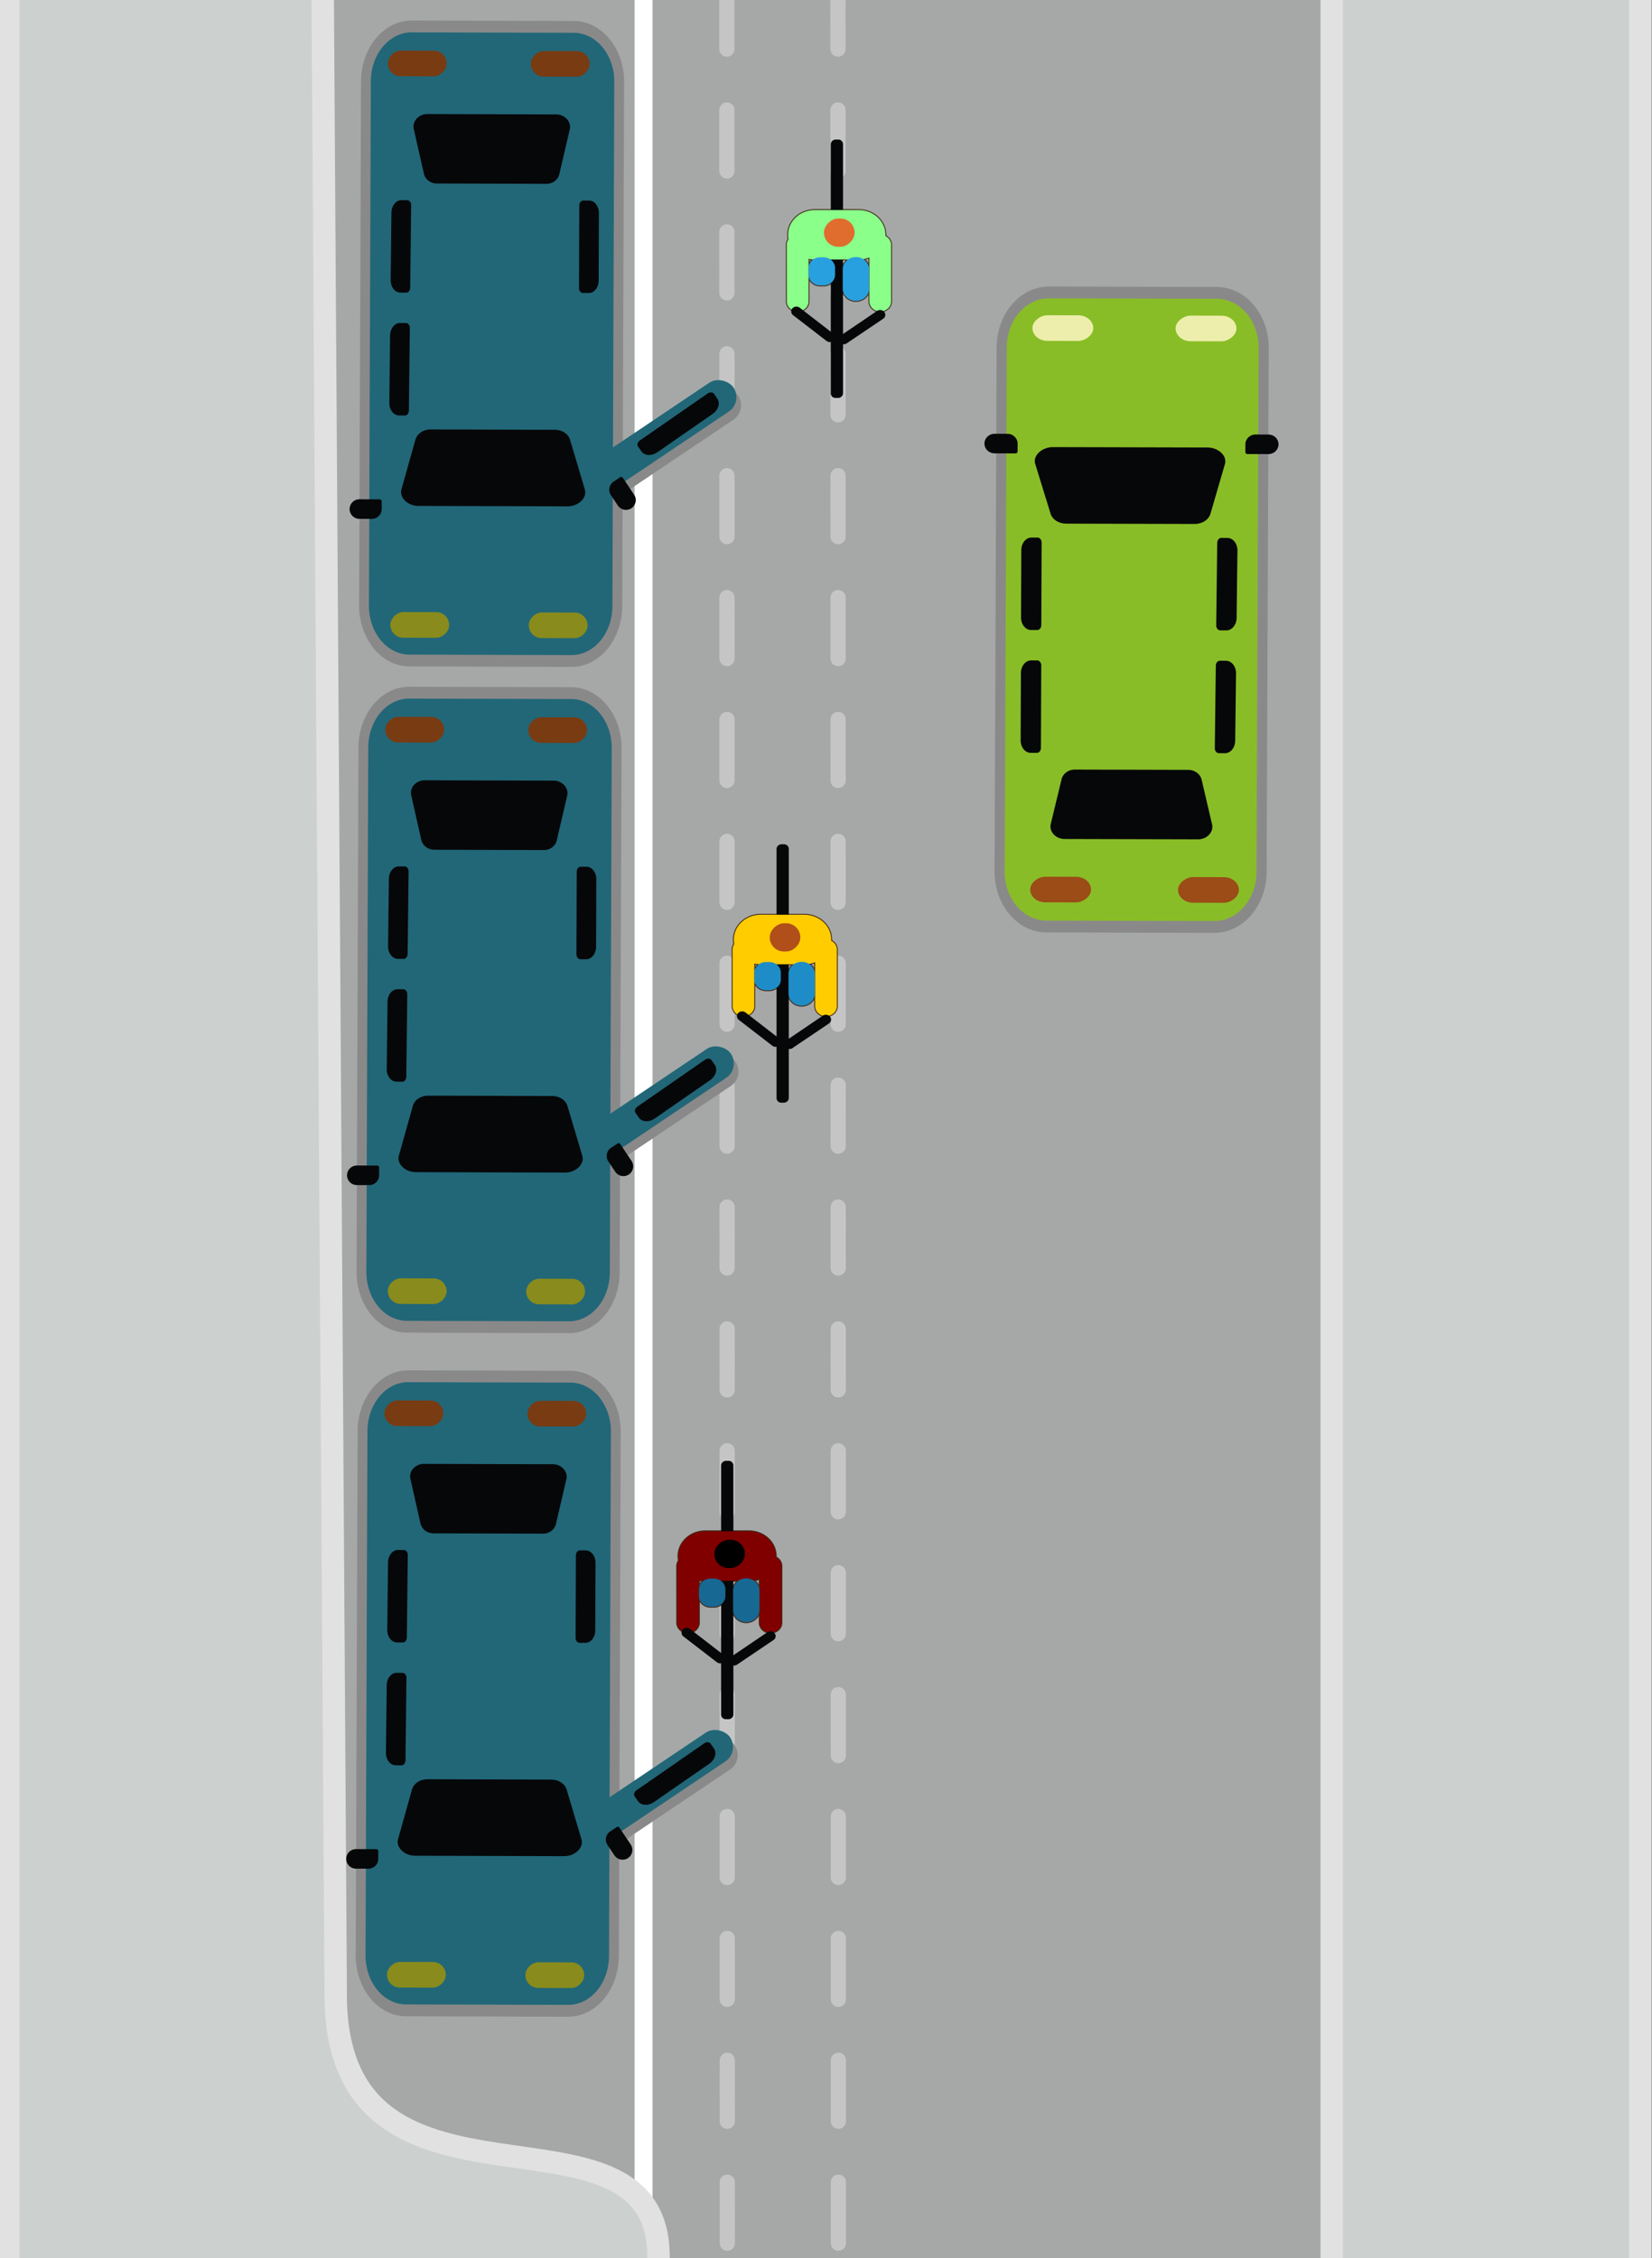 <svg width="1151.252" height="1573.231" xmlns="http://www.w3.org/2000/svg"><rect width="100%" height="100%" fill="#808080" stroke="none"/><rect width="1073.18" height="2639.111" x="41.779" y="-483.101" ry="2.829" fill="#a5a8a7"/><path d="M442.235-13.245h12.5v1572.142h-12.5z" fill="#fff"/><path d="m506.53-8.265.42 2128.01" fill="#3b3b3b" stroke="#c5c5c5" stroke-width="10.615" stroke-linecap="round" stroke-linejoin="round" stroke-dasharray="42.459,42.459"/><rect width="134.825" height="24.264" x="-387.608" y="1282.805" ry="12.132" transform="rotate(-33.88)" fill="#8a8989"/><rect x="-432.778" y="-1399.748" width="176.51" height="441.753" rx="31.759" transform="rotate(-179.838) skewX(-.046)" fill="#216778"/><path d="M282.95 1396.415a28.337 34.146.31 0 1-28.212-34.226l1.328-365.21a28.337 34.146.31 0 1 28.46-34.067l113.007.32a28.323 34.13.31 0 1 28.2 34.227l-1.329 365.212a28.323 34.13.31 0 1-28.448 34.065l-113.004-.32m-.03 8.248 113.005.32a35.209 42.427.31 0 0 35.323-42.294l1.328-365.21a35.209 42.427.31 0 0-35.015-42.493l-113.003-.32a35.222 42.443.31 0 0-35.336 42.292l-1.328 365.211a35.222 42.443.31 0 0 35.026 42.494z" fill="#8a8989"/><path d="m293.04 1061.404-7.046-31.142c-1.199-5.354 3.432-10.45 9.428-10.434l89.925.255c5.982.017 10.59 5.17 9.353 10.487l-7.273 31.102c-.93 3.987-4.665 6.784-9.045 6.772l-76.291-.216c-4.393-.013-8.094-2.832-9.05-6.824zM263.627 1289.615l-.02 5.45c-.015 3.76-3.09 6.8-6.87 6.79l-8.639-.024c-3.78-.012-6.831-3.07-6.817-6.83.014-3.76 3.088-6.8 6.867-6.79l14.114.04c.757 0 1.368.613 1.366 1.365zM415.007 1088.871l-.17 46.9a6.845 8.76.28 0 1-6.875 8.74l-4.107-.013a2.738 3.504.28 0 1-2.725-3.51l.208-57.412a2.738 3.504.28 0 1 2.752-3.495l4.105.011a6.845 8.76.28 0 1 6.813 8.78zm-145.131 46.538.547-46.897a6.845 8.76.9 0 1 6.947-8.697l4.106.038a2.738 3.504.9 0 1 2.696 3.528l-.669 57.408a2.738 3.504.9 0 1-2.778 3.478l-4.107-.038a6.845 8.76.9 0 1-6.742-8.82zm-.932 85.578.548-46.897a6.845 8.76.9 0 1 6.947-8.697l4.107.038a2.738 3.504.9 0 1 2.696 3.528l-.668 57.408a2.738 3.504.9 0 1-2.78 3.48l-4.107-.038a6.845 8.76.9 0 1-6.743-8.822z" fill="#060709"/><rect x="974.84" y="-412.106" width="17.858" height="40.986" rx="8.922" transform="rotate(90.208) skewX(.046)" fill="#793b12"/><rect x="974.84" y="-312.49" width="17.858" height="40.986" rx="8.922" transform="rotate(90.208) skewX(.046)" fill="#793b12"/><rect x="1365.989" y="-412.121" width="17.858" height="40.986" rx="8.922" transform="rotate(90.208) skewX(.046)" fill="#898b1c"/><rect x="1365.989" y="-315.653" width="17.858" height="40.986" rx="8.922" transform="rotate(90.208) skewX(.046)" fill="#898b1c"/><path d="M5.734-630.609h215.078l13.164 2024.69c4.067 167.766 223.898 57.758 224.925 177.29 3.626 421.88.445 1297.633.445 1297.633l-453.612-2.262zM928.038-525.23h215.078v3497.35H928.038Z" fill="#ccd0ce" stroke="#e1e1e1" stroke-width="15.631" stroke-linecap="round" stroke-linejoin="round" stroke-miterlimit="10"/><rect width="134.825" height="24.264" x="-387.145" y="1276.301" ry="12.132" transform="rotate(-33.88)" fill="#216778"/><path d="m494.264 1228.746-38.55 26.712a6.845 8.76 55.354 0 1-11.102-.633l-2.342-3.374a2.738 3.504 55.354 0 1 1.32-4.245l47.188-32.698a2.738 3.504 55.354 0 1 4.443.254l2.34 3.374a6.845 8.76 55.354 0 1-3.298 10.611zM437.655 1294.451c-3.128 2.089-7.367 1.236-9.47-1.907l-4.803-7.18c-2.1-3.143-1.268-7.383 1.86-9.471l4.532-3.026a1.367 1.367 0 0 1 1.894.382l7.846 11.731c2.1 3.143 1.269 7.383-1.86 9.472z" fill="#060709"/><path d="m583.968-8.265.42 2128.01" fill="#3b3b3b" stroke="#c5c5c5" stroke-width="10.615" stroke-linecap="round" stroke-linejoin="round" stroke-dasharray="42.459,42.459"/><g transform="rotate(180 1021.243 845.737)"><path d="M1531.955 990.245a7.587 7.003 0 0 0-15.16 0v29.966a19.257 17.777 0 0 0-4.48-.513h-30.4a18.504 17.081 0 0 0-7.48 1.44v-30.893a7.587 7.003 0 0 0-15.16 0v39.727a7.56 6.979 0 0 0 3.964 6.1v.854a18.702 17.265 0 0 0 18.716 17.265h30.4a18.702 17.265 0 0 0 18.714-17.265 19.39 17.899 0 0 0-.317-3.16 7.56 6.979 0 0 0 1.243-3.843z" fill="none" stroke="#432918" stroke-width="1.27" stroke-miterlimit="10"/><path d="M1483.871 990.83a9.252 8.54 0 0 0-9.252 8.468v13.946a9.186 8.48 0 0 0 18.359 0v-13.946a9.173 8.468 0 0 0-9.107-8.467zm24.835 10.786h-2.3a8.062 7.443 0 0 0-8.062 7.443v4.758a8.062 7.443 0 0 0 8.062 7.43h2.3a8.05 7.43 0 0 0 8.05-7.43v-4.758a8.062 7.443 0 0 0-8.05-7.443z" fill="none" stroke="#432918" stroke-width="1.27" stroke-miterlimit="10"/><rect x="-1103.279" y="1492.793" width="180" height="8.525" rx="3.172" transform="rotate(-90)" fill="#060709"/><path d="M1531.955 990.245a7.587 7.003 0 0 0-15.16 0v29.966a19.257 17.777 0 0 0-4.48-.513h-30.4a18.504 17.081 0 0 0-7.48 1.44v-30.893a7.587 7.003 0 0 0-15.16 0v39.727a7.56 6.979 0 0 0 3.964 6.1v.854a18.702 17.265 0 0 0 18.716 17.265h30.4a18.702 17.265 0 0 0 18.714-17.265 19.39 17.899 0 0 0-.317-3.16 7.56 6.979 0 0 0 1.243-3.843z" fill="#fc0"/><path d="M1483.871 990.83a9.252 8.54 0 0 0-9.252 8.468v13.946a9.186 8.48 0 0 0 18.359 0v-13.946a9.173 8.468 0 0 0-9.107-8.467zm24.835 10.786h-2.3a8.062 7.443 0 0 0-8.062 7.443v4.758a8.062 7.443 0 0 0 8.062 7.43h2.3a8.05 7.43 0 0 0 8.05-7.43v-4.758a8.062 7.443 0 0 0-8.05-7.443z" fill="#1e8dc7"/><rect x="-1048.261" y="1484.744" width="19.68" height="21.319" rx="9.834" transform="rotate(-90)" fill="#b04f1a"/><path d="m1490.202 961.316-25.496 17.204a3.635 3.355 0 0 0 4.283 5.417l25.43-17.216a3.627 3.348 0 1 0-4.283-5.405zm37.47 19.68-23.275-17.935a3.621 3.343 0 1 0-4.639 5.124l23.196 17.924a3.622 3.343 0 0 0 4.653-5.125z" fill="#060709"/></g><g transform="translate(-537.263 -250.649)"><path d="M1085.588 460.91a7.587 7.003 0 0 0 15.16 0v-29.966a19.257 17.777 0 0 0 4.48.513h30.4a18.504 17.081 0 0 0 7.48-1.44v30.893a7.587 7.003 0 0 0 15.16 0v-39.727a7.56 6.979 0 0 0-3.964-6.1v-.854a18.702 17.265 0 0 0-18.716-17.265h-30.4a18.702 17.265 0 0 0-18.714 17.265 19.39 17.899 0 0 0 .317 3.16 7.56 6.979 0 0 0-1.243 3.843z" fill="none" stroke="#432918" stroke-width="1.27" stroke-miterlimit="10"/><path d="M1133.672 460.325a9.252 8.54 0 0 0 9.252-8.468v-13.946a9.186 8.48 0 0 0-18.359 0v13.946a9.173 8.468 0 0 0 9.107 8.467zm-24.835-10.786h2.3a8.062 7.443 0 0 0 8.062-7.443v-4.758a8.062 7.443 0 0 0-8.062-7.43h-2.3a8.05 7.43 0 0 0-8.05 7.43v4.758a8.062 7.443 0 0 0 8.05 7.443z" fill="none" stroke="#432918" stroke-width="1.27" stroke-miterlimit="10"/><rect x="347.876" y="-1124.751" width="180" height="8.525" rx="3.172" transform="rotate(90)" fill="#060709"/><path d="M1085.588 460.91a7.587 7.003 0 0 0 15.16 0v-29.966a19.257 17.777 0 0 0 4.48.513h30.4a18.504 17.081 0 0 0 7.48-1.44v30.893a7.587 7.003 0 0 0 15.16 0v-39.727a7.56 6.979 0 0 0-3.964-6.1v-.854a18.702 17.265 0 0 0-18.716-17.265h-30.4a18.702 17.265 0 0 0-18.714 17.265 19.39 17.899 0 0 0 .317 3.16 7.56 6.979 0 0 0-1.243 3.843z" fill="#8aff8a"/><path d="M1133.672 460.325a9.252 8.54 0 0 0 9.252-8.468v-13.946a9.186 8.48 0 0 0-18.359 0v13.946a9.173 8.468 0 0 0 9.107 8.467zm-24.835-10.786h2.3a8.062 7.443 0 0 0 8.062-7.443v-4.758a8.062 7.443 0 0 0-8.062-7.43h-2.3a8.05 7.43 0 0 0-8.05 7.43v4.758a8.062 7.443 0 0 0 8.05 7.443z" fill="#28a0df"/><rect x="402.894" y="-1132.799" width="19.68" height="21.319" rx="9.834" transform="rotate(90)" fill="#e06c2d"/><path d="m1127.341 489.839 25.496-17.204a3.635 3.355 0 0 0-4.283-5.417l-25.43 17.216a3.627 3.348 0 1 0 4.283 5.405zm-37.47-19.68 23.275 17.935a3.621 3.343 0 1 0 4.64-5.124l-23.197-17.924a3.622 3.343 0 0 0-4.653 5.125z" fill="#060709"/></g><g transform="translate(-457.686 95.974)"><path d="M929.587 1034.77a7.587 7.003 0 0 0 15.16 0v-29.966a19.257 17.777 0 0 0 4.48.513h30.4a18.504 17.081 0 0 0 7.48-1.44v30.893a7.587 7.003 0 0 0 15.16 0v-39.727a7.56 6.979 0 0 0-3.964-6.1v-.854a18.702 17.265 0 0 0-18.716-17.265h-30.4a18.702 17.265 0 0 0-18.714 17.265 19.39 17.899 0 0 0 .317 3.16 7.56 6.979 0 0 0-1.243 3.843z" fill="none" stroke="#432918" stroke-width="1.27" stroke-miterlimit="10"/><path d="M977.671 1034.185a9.252 8.54 0 0 0 9.252-8.468v-13.946a9.186 8.48 0 0 0-18.359 0v13.946a9.173 8.468 0 0 0 9.107 8.467zm-24.835-10.786h2.3a8.062 7.443 0 0 0 8.062-7.443v-4.758a8.062 7.443 0 0 0-8.062-7.43h-2.3a8.05 7.43 0 0 0-8.05 7.43v4.758a8.062 7.443 0 0 0 8.05 7.443z" fill="none" stroke="#432918" stroke-width="1.27" stroke-miterlimit="10"/><rect x="921.736" y="-968.75" width="180" height="8.525" rx="3.172" transform="rotate(90)" fill="#060709"/><path d="M929.587 1034.77a7.587 7.003 0 0 0 15.16 0v-29.966a19.257 17.777 0 0 0 4.48.513h30.4a18.504 17.081 0 0 0 7.48-1.44v30.893a7.587 7.003 0 0 0 15.16 0v-39.727a7.56 6.979 0 0 0-3.964-6.1v-.854a18.702 17.265 0 0 0-18.716-17.265h-30.4a18.702 17.265 0 0 0-18.714 17.265 19.39 17.899 0 0 0 .317 3.16 7.56 6.979 0 0 0-1.243 3.843z" fill="maroon"/><path d="M977.671 1034.185a9.252 8.54 0 0 0 9.252-8.468v-13.946a9.186 8.48 0 0 0-18.359 0v13.946a9.173 8.468 0 0 0 9.107 8.467zm-24.835-10.786h2.3a8.062 7.443 0 0 0 8.062-7.443v-4.758a8.062 7.443 0 0 0-8.062-7.43h-2.3a8.05 7.43 0 0 0-8.05 7.43v4.758a8.062 7.443 0 0 0 8.05 7.443z" fill="#176892"/><rect x="976.754" y="-976.798" width="19.68" height="21.319" rx="9.834" transform="rotate(90)"/><path d="m971.34 1063.7 25.496-17.205a3.635 3.355 0 0 0-4.283-5.417l-25.43 17.216a3.627 3.348 0 1 0 4.283 5.405zm-37.47-19.68 23.275 17.934a3.621 3.343 0 1 0 4.64-5.124l-23.197-17.924a3.622 3.343 0 0 0-4.653 5.125z" fill="#060709"/></g><path d="m277.388 1281.31 9.708-34.538c1.206-4.31 5.597-7.243 10.881-7.228l86.242.244c5.161.015 9.449 2.842 10.693 7.026l10.307 34.594c1.73 5.8-4.507 11.74-12.076 11.718l-103.86-.295c-7.433.012-13.49-5.782-11.895-11.522z" fill="#060709"/><rect width="134.825" height="24.264" x="-121.655" y="887.752" ry="12.132" transform="rotate(-33.88)" fill="#8a8989"/><rect x="-431.619" y="-923.514" width="176.51" height="441.753" rx="31.759" transform="rotate(-179.838) skewX(-.046)" fill="#216778"/><path d="M283.523 920.182a28.337 34.146.31 0 1-28.212-34.226l1.328-365.211a28.337 34.146.31 0 1 28.46-34.066l113.006.32a28.323 34.13.31 0 1 28.2 34.227l-1.328 365.212a28.323 34.13.31 0 1-28.448 34.065l-113.005-.32m-.03 8.248 113.006.32a35.209 42.427.31 0 0 35.323-42.294l1.328-365.21a35.209 42.427.31 0 0-35.015-42.493l-113.004-.32a35.222 42.443.31 0 0-35.335 42.292l-1.329 365.21a35.222 42.443.31 0 0 35.027 42.495z" fill="#8a8989"/><path d="m293.613 585.17-7.046-31.141c-1.2-5.354 3.432-10.45 9.427-10.434l89.925.255c5.982.017 10.59 5.17 9.353 10.487L388 585.439c-.93 3.987-4.665 6.784-9.044 6.772l-76.291-.216c-4.394-.013-8.094-2.832-9.05-6.824zM264.2 813.382l-.021 5.45c-.014 3.76-3.089 6.8-6.869 6.79l-8.64-.024c-3.779-.012-6.83-3.07-6.817-6.83.014-3.76 3.089-6.8 6.868-6.79l14.114.04c.756 0 1.368.612 1.365 1.365zM415.58 612.638l-.17 46.9a6.845 8.76.28 0 1-6.875 8.74l-4.107-.013a2.738 3.504.28 0 1-2.726-3.51l.209-57.412a2.738 3.504.28 0 1 2.751-3.495l4.106.01a6.845 8.76.28 0 1 6.813 8.78zm-145.132 46.538.547-46.897a6.845 8.76.9 0 1 6.947-8.697l4.107.038a2.738 3.504.9 0 1 2.696 3.528l-.67 57.408a2.738 3.504.9 0 1-2.778 3.478l-4.107-.038a6.845 8.76.9 0 1-6.742-8.82zm-.931 85.578.548-46.897a6.845 8.76.9 0 1 6.946-8.697l4.107.038a2.738 3.504.9 0 1 2.696 3.528l-.668 57.408a2.738 3.504.9 0 1-2.78 3.48l-4.107-.038a6.845 8.76.9 0 1-6.742-8.822z" fill="#060709"/><rect x="498.607" y="-410.947" width="17.858" height="40.986" rx="8.922" transform="rotate(90.208) skewX(.046)" fill="#793b12"/><rect x="498.607" y="-311.331" width="17.858" height="40.986" rx="8.922" transform="rotate(90.208) skewX(.046)" fill="#793b12"/><rect x="889.756" y="-410.962" width="17.858" height="40.986" rx="8.922" transform="rotate(90.208) skewX(.046)" fill="#898b1c"/><rect x="889.756" y="-314.494" width="17.858" height="40.986" rx="8.922" transform="rotate(90.208) skewX(.046)" fill="#898b1c"/><rect width="134.825" height="24.264" x="-121.192" y="881.247" ry="12.132" transform="rotate(-33.88)" fill="#216778"/><path d="m494.836 752.513-38.55 26.712a6.845 8.76 55.354 0 1-11.102-.633l-2.341-3.374a2.738 3.504 55.354 0 1 1.319-4.245l47.189-32.698a2.738 3.504 55.354 0 1 4.442.253l2.341 3.374a6.845 8.76 55.354 0 1-3.298 10.612zM438.228 818.218c-3.128 2.089-7.368 1.235-9.47-1.907l-4.803-7.181c-2.101-3.142-1.268-7.382 1.86-9.47l4.531-3.026a1.367 1.367 0 0 1 1.894.382l7.846 11.731c2.101 3.143 1.27 7.383-1.86 9.471zM277.96 805.076l9.709-34.537c1.205-4.31 5.596-7.243 10.88-7.228l86.243.244c5.16.015 9.449 2.842 10.693 7.026l10.306 34.594c1.73 5.799-4.506 11.74-12.076 11.718l-103.86-.295c-7.432.012-13.49-5.782-11.895-11.522z" fill="#060709"/><rect width="134.825" height="24.264" x="138.57" y="503.418" ry="12.132" transform="rotate(-33.88)" fill="#8a8989"/><rect x="-431.724" y="-459.371" width="176.51" height="441.753" rx="31.759" transform="rotate(-179.838) skewX(-.046)" fill="#216778"/><path d="M285.317 456.042a28.337 34.146.31 0 1-28.213-34.226l1.328-365.211a28.337 34.146.31 0 1 28.46-34.066l113.007.32a28.323 34.13.31 0 1 28.2 34.227l-1.329 365.212a28.323 34.13.31 0 1-28.448 34.065l-113.004-.32m-.03 8.248 113.005.32a35.209 42.427.31 0 0 35.323-42.294l1.328-365.21a35.209 42.427.31 0 0-35.015-42.493l-113.003-.32a35.222 42.443.31 0 0-35.336 42.292l-1.328 365.211a35.222 42.443.31 0 0 35.026 42.494z" fill="#8a8989"/><path d="m295.407 121.031-7.047-31.142c-1.199-5.354 3.432-10.45 9.428-10.434l89.925.255c5.982.017 10.59 5.17 9.353 10.487l-7.273 31.102c-.93 3.987-4.665 6.784-9.045 6.772l-76.291-.216c-4.393-.013-8.094-2.832-9.05-6.824zM265.993 349.242l-.02 5.45c-.015 3.76-3.09 6.8-6.87 6.79l-8.639-.024c-3.78-.012-6.831-3.07-6.817-6.83.014-3.76 3.088-6.8 6.867-6.79l14.114.04c.757 0 1.368.612 1.366 1.365zM417.373 148.498l-.17 46.9a6.845 8.76.28 0 1-6.875 8.74l-4.107-.013a2.738 3.504.28 0 1-2.725-3.51l.208-57.412a2.738 3.504.28 0 1 2.752-3.495l4.105.011a6.845 8.76.28 0 1 6.814 8.78zm-145.131 46.538.547-46.897a6.845 8.76.9 0 1 6.947-8.697l4.106.038a2.738 3.504.9 0 1 2.696 3.528l-.669 57.408a2.738 3.504.9 0 1-2.778 3.478l-4.107-.038a6.845 8.76.9 0 1-6.742-8.82zm-.932 85.578.548-46.897a6.845 8.76.9 0 1 6.947-8.697l4.107.038a2.738 3.504.9 0 1 2.696 3.528l-.668 57.408a2.738 3.504.9 0 1-2.78 3.48l-4.107-.038a6.845 8.76.9 0 1-6.743-8.822z" fill="#060709"/><rect x="34.463" y="-411.053" width="17.858" height="40.986" rx="8.922" transform="rotate(90.208) skewX(.046)" fill="#793b12"/><rect x="34.463" y="-311.437" width="17.858" height="40.986" rx="8.922" transform="rotate(90.208) skewX(.046)" fill="#793b12"/><rect x="425.613" y="-411.068" width="17.858" height="40.986" rx="8.922" transform="rotate(90.208) skewX(.046)" fill="#898b1c"/><rect x="425.613" y="-314.599" width="17.858" height="40.986" rx="8.922" transform="rotate(90.208) skewX(.046)" fill="#898b1c"/><rect width="134.825" height="24.264" x="139.033" y="496.914" ry="12.132" transform="rotate(-33.88)" fill="#216778"/><path d="m496.63 288.373-38.55 26.712a6.845 8.76 55.354 0 1-11.102-.633l-2.342-3.374a2.738 3.504 55.354 0 1 1.32-4.245l47.188-32.698a2.738 3.504 55.354 0 1 4.443.253l2.34 3.374a6.845 8.76 55.354 0 1-3.298 10.612zM440.021 354.078c-3.128 2.089-7.367 1.235-9.47-1.907l-4.803-7.181c-2.1-3.142-1.268-7.382 1.86-9.47l4.532-3.026a1.367 1.367 0 0 1 1.894.382l7.846 11.731c2.1 3.143 1.269 7.383-1.86 9.471zM279.754 340.936l9.708-34.537c1.206-4.31 5.597-7.243 10.881-7.228l86.242.244c5.161.015 9.449 2.842 10.693 7.026l10.307 34.594c1.73 5.799-4.507 11.74-12.076 11.718l-103.86-.295c-7.433.012-13.49-5.782-11.895-11.522z" fill="#060709"/><g transform="matrix(-1.171 -.003 .004 -1 1184.44 676.881)"><rect x="-416.821" y="-471.996" width="155.886" height="441.752" rx="28.048" transform="scale(-1)" fill="#89bd27"/><path d="M288.983 467.856a25.026 34.146 0 0 1-25.026-34.146V68.497a25.026 34.146 0 0 1 25.026-34.146h99.802A25.014 34.13 0 0 1 413.8 68.497v365.214a25.014 34.13 0 0 1-25.014 34.146h-99.802m0 8.248h99.802a31.095 42.427 0 0 0 31.06-42.394V68.498a31.095 42.427 0 0 0-31.06-42.393h-99.8a31.107 42.443 0 0 0-31.072 42.393v365.213a31.107 42.443 0 0 0 31.07 42.394z" fill="#8a8989"/><path d="m296.818 132.818-6.323-31.122c-1.076-5.35 2.998-10.46 8.293-10.46h79.418c5.283 0 9.37 5.14 8.294 10.46l-6.323 31.122c-.81 3.99-4.099 6.798-7.967 6.798h-67.377c-3.88 0-7.157-2.809-8.015-6.798zM404.682 245.521v46.9a6.045 8.76 0 0 1-6.044 8.76h-3.627a2.418 3.504 0 0 1-2.418-3.504v-57.411a2.418 3.504 0 0 1 2.418-3.504h3.627a6.045 8.76 0 0 1 6.045 8.76zM271.574 361.112v5.449a6.045 6.81 0 0 1-6.045 6.81H257.9a6.045 6.81 0 0 1-6.044-6.81 6.045 6.81 0 0 1 6.044-6.811h12.465a1.209 1.362 0 0 1 1.21 1.362zm155.282 5.489a6.045 6.81 0 0 1-6.045 6.811h-7.629a6.045 6.81 0 0 1-6.045-6.81v-5.449a1.209 1.362 0 0 1 1.21-1.362h12.464a6.045 6.81 0 0 1 6.045 6.81zM404.622 159.939v46.9a6.045 8.76 0 0 1-6.044 8.759h-3.627a2.418 3.504 0 0 1-2.418-3.503v-57.412a2.418 3.504 0 0 1 2.418-3.503h3.627a6.045 8.76 0 0 1 6.045 8.76zm-128.024 46.949.332-46.898a6.045 8.76.407 0 1 6.107-8.716l3.627.026a2.418 3.504.407 0 1 2.393 3.52l-.407 57.41a2.418 3.504.407 0 1-2.443 3.486l-3.627-.026a6.045 8.76.407 0 1-5.982-8.802zm-.548 85.581.333-46.899a6.045 8.76.407 0 1 6.107-8.716l3.627.026a2.418 3.504.407 0 1 2.393 3.52l-.407 57.41a2.418 3.504.407 0 1-2.443 3.487l-3.627-.026a6.045 8.76.407 0 1-5.983-8.802zM283.7 352.766l8.463-34.564c1.052-4.313 4.92-7.259 9.587-7.259h76.166c4.558 0 8.354 2.815 9.466 6.995l9.213 34.565c1.547 5.794-3.942 11.752-10.627 11.752h-91.726c-6.564.033-11.932-5.744-10.542-11.489z" fill="#060709"/><rect x="47.089" y="-398.565" width="17.858" height="36.197" rx="8.922" transform="rotate(90)" fill="#9b4c17"/><rect x="47.089" y="-310.588" width="17.858" height="36.197" rx="8.922" transform="rotate(90)" fill="#9b4c17"/><rect x="438.238" y="-398.578" width="17.858" height="36.197" rx="8.922" transform="rotate(90)" fill="#edeeac"/><rect x="438.238" y="-313.381" width="17.858" height="36.197" rx="8.922" transform="rotate(90)" fill="#edeeac"/></g></svg>
